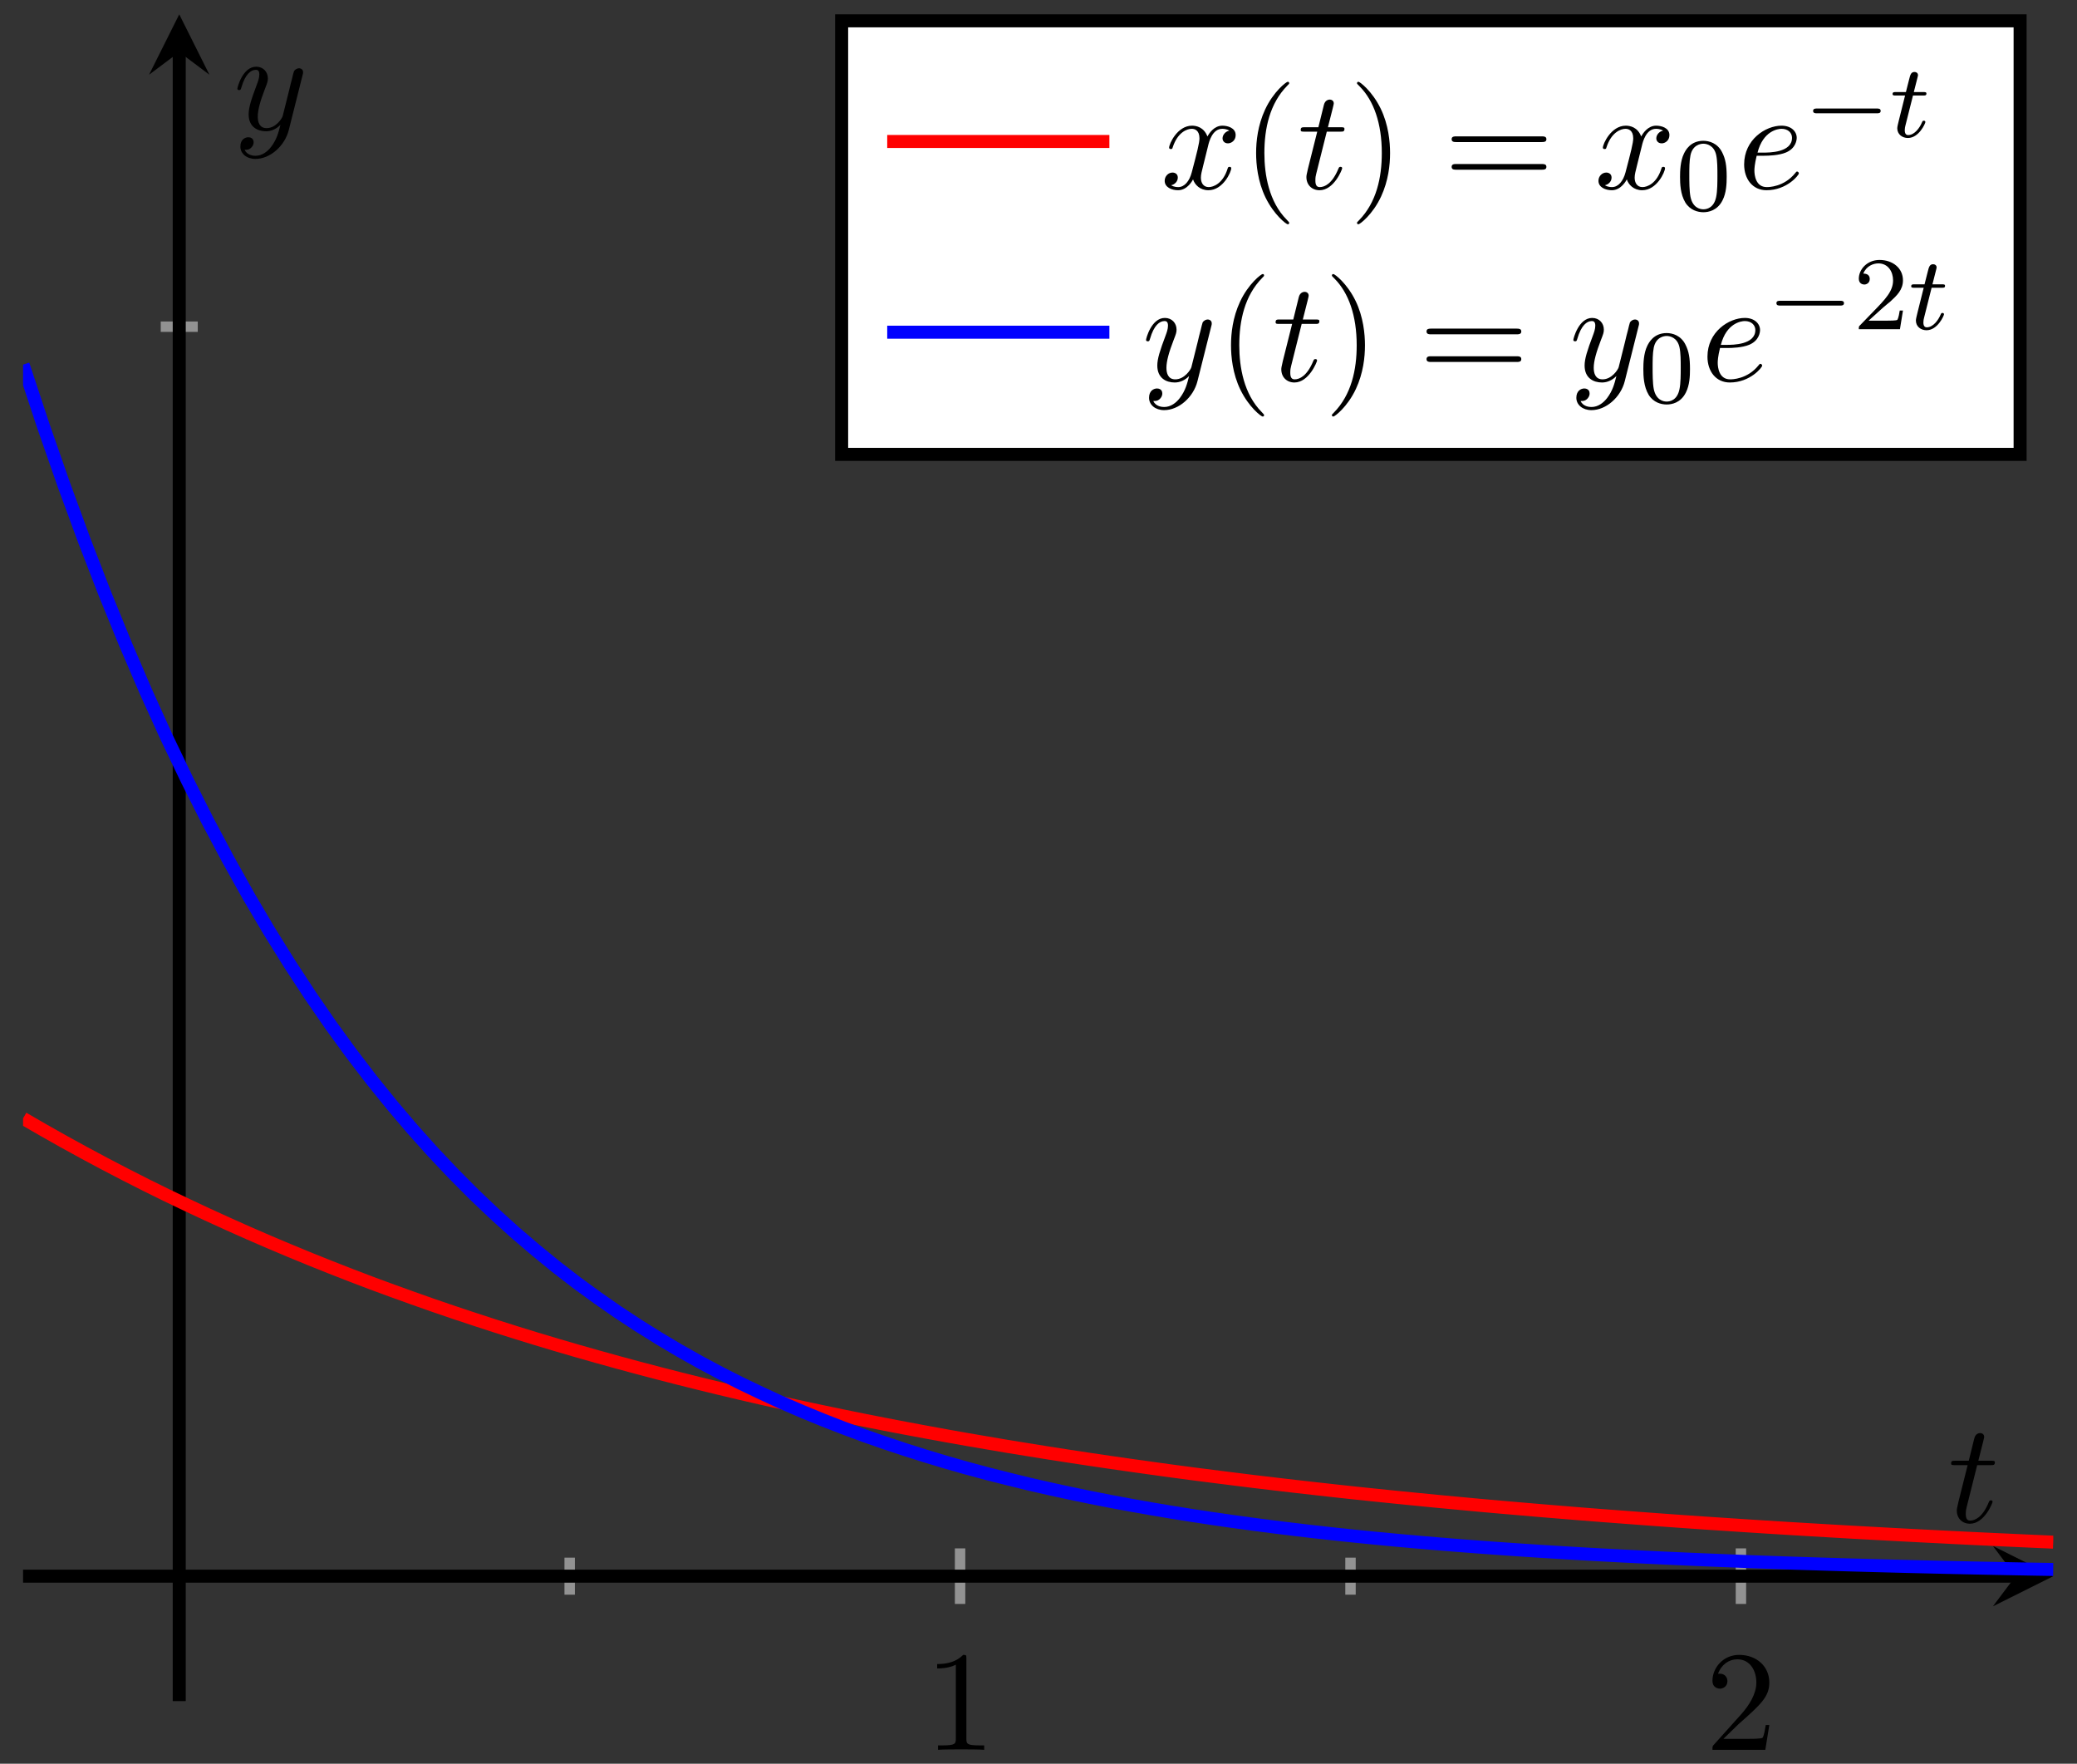 <svg xmlns="http://www.w3.org/2000/svg" xmlns:xlink="http://www.w3.org/1999/xlink" version="1.1" width="159" height="135" viewBox="0 0 159 135">
<rect x="0" y="0" width="159" height="135" fill="#333333" stroke="none"/>
<defs>
<path id="font_1_3" d="M.294 .64C.294 .664 .294 .666 .271 .666 .209 .602 .121 .602 .089 .602V.571C.109 .571 .168 .571 .22 .597V.079C.22 .043 .217 .031 .127 .031H.095V0C.13 .003 .217 .003 .257 .003 .297 .003 .384 .003 .419 0V.031H.387C.297 .031 .294 .042 .294 .079V.64Z"/>
<path id="font_1_4" d="M.127 .077 .233 .18C.389 .318 .449 .372 .449 .472 .449 .586 .359 .666 .237 .666 .124 .666 .05 .574 .05 .485 .05 .429 .1 .429 .103 .429 .12 .429 .155 .441 .155 .482 .155 .508 .137 .534 .102 .534 .094 .534 .092 .534 .089 .533 .112 .598 .166 .635 .224 .635 .315 .635 .358 .554 .358 .472 .358 .392 .308 .313 .253 .251L.061 .037C.05 .026 .05 .024 .05 0H.421L.449 .174H.424C.419 .144 .412 .1 .402 .085 .395 .077 .329 .077 .307 .077H.127Z"/>
<clipPath id="clip_2">
<path transform="matrix(1,0,0,-1,1.766,130.209)" d="M0 0H155.417V129.112H0Z"/>
</clipPath>
<path id="font_3_2" d="M.206 .4H.3C.32 .4 .33 .4 .33 .42 .33 .431 .32 .431 .302 .431H.214C.25 .572 .255 .592 .255 .598 .255 .615 .243 .625 .226 .625 .223 .625 .195 .624 .186 .589L.147 .431H.053C.033 .431 .023 .431 .023 .412 .023 .4 .031 .4 .051 .4H.139C.067 .116 .063 .099 .063 .081 .063 .027 .101-.011 .155-.011 .257-.011 .314 .135 .314 .143 .314 .153 .306 .153 .302 .153 .293 .153 .292 .15 .287 .139 .244 .035 .191 .011 .157 .011 .136 .011 .126 .024 .126 .057 .126 .081 .128 .088 .132 .105L.206 .4Z"/>
<path id="font_3_4" d="M.486 .381C.49 .395 .49 .397 .49 .404 .49 .422 .476 .431 .461 .431 .451 .431 .435 .425 .426 .41 .424 .405 .416 .374 .412 .356 .405 .33 .398 .303 .392 .276L.347 .096C.343 .081 .3 .011 .234 .011 .183 .011 .172 .055 .172 .092 .172 .138 .189 .2 .223 .288 .239 .329 .243 .34 .243 .36 .243 .405 .211 .442 .161 .442 .066 .442 .029 .297 .029 .288 .029 .278 .039 .278 .041 .278 .051 .278 .052 .28 .057 .296 .084 .39 .124 .42 .158 .42 .166 .42 .183 .42 .183 .388 .183 .363 .173 .337 .166 .318 .126 .212 .108 .155 .108 .108 .108 .019 .171-.011 .23-.011 .269-.011 .303 .006 .331 .034 .318-.018 .306-.067 .266-.12 .24-.154 .202-.183 .156-.183 .142-.183 .097-.18 .08-.141 .096-.141 .109-.141 .123-.129 .133-.12 .143-.107 .143-.088 .143-.057 .116-.053 .106-.053 .083-.053 .05-.069 .05-.118 .05-.168 .094-.205 .156-.205 .259-.205 .362-.114 .39-.001L.486 .381Z"/>
<path id="font_3_3" d="M.334 .302C.34 .328 .363 .42 .433 .42 .438 .42 .462 .42 .483 .407 .455 .402 .435 .377 .435 .353 .435 .337 .446 .318 .473 .318 .495 .318 .527 .336 .527 .376 .527 .428 .468 .442 .434 .442 .376 .442 .341 .389 .329 .366 .304 .432 .25 .442 .221 .442 .117 .442 .06 .313 .06 .288 .06 .278 .07 .278 .072 .278 .08 .278 .083 .28 .085 .289 .119 .395 .185 .42 .219 .42 .238 .42 .273 .411 .273 .353 .273 .322 .256 .255 .219 .115 .203 .053 .168 .011 .124 .011 .118 .011 .095 .011 .074 .024 .099 .029 .121 .05 .121 .078 .121 .105 .099 .113 .084 .113 .054 .113 .029 .087 .029 .055 .029 .009 .079-.011 .123-.011 .189-.011 .225 .059 .228 .065 .24 .028 .276-.011 .336-.011 .439-.011 .496 .118 .496 .143 .496 .153 .487 .153 .484 .153 .475 .153 .473 .149 .471 .142 .438 .035 .37 .011 .338 .011 .299 .011 .283 .043 .283 .077 .283 .099 .289 .121 .3 .165L.334 .302Z"/>
<path id="font_1_1" d="M.331-.24C.331-.237 .331-.235 .314-.218 .189-.092 .157 .097 .157 .25 .157 .424 .195 .598 .318 .723 .331 .735 .331 .737 .331 .74 .331 .747 .327 .75 .321 .75 .311 .75 .221 .682 .162 .555 .111 .445 .099 .334 .099 .25 .099 .172 .11 .051 .165-.062 .225-.185 .311-.25 .321-.25 .327-.25 .331-.247 .331-.24Z"/>
<path id="font_1_2" d="M.289 .25C.289 .328 .278 .449 .223 .562 .163 .685 .077 .75 .067 .75 .061 .75 .057 .746 .057 .74 .057 .737 .057 .735 .076 .717 .174 .618 .231 .459 .231 .25 .231 .079 .194-.097 .07-.223 .057-.235 .057-.237 .057-.24 .057-.246 .061-.25 .067-.25 .077-.25 .167-.182 .226-.055 .277 .055 .289 .166 .289 .25Z"/>
<path id="font_1_5" d="M.687 .327C.702 .327 .721 .327 .721 .347 .721 .367 .702 .367 .688 .367H.089C.075 .367 .056 .367 .056 .347 .056 .327 .075 .327 .09 .327H.687M.688 .133C.702 .133 .721 .133 .721 .153 .721 .173 .702 .173 .687 .173H.09C.075 .173 .056 .173 .056 .153 .056 .133 .075 .133 .089 .133H.688Z"/>
<path id="font_4_1" d="M.489 .319C.489 .426 .478 .491 .445 .555 .401 .643 .32 .665 .265 .665 .139 .665 .093 .571 .079 .543 .043 .47 .041 .371 .041 .319 .041 .253 .044 .152 .092 .072 .138-.002 .212-.021 .265-.021 .313-.021 .399-.006 .449 .093 .486 .165 .489 .254 .489 .319M.265 .007C.231 .007 .162 .023 .141 .128 .13 .185 .13 .279 .13 .331 .13 .4 .13 .47 .141 .525 .162 .627 .24 .637 .265 .637 .299 .637 .368 .62 .388 .529 .4 .474 .4 .399 .4 .331 .4 .272 .4 .182 .388 .126 .367 .021 .298 .007 .265 .007Z"/>
<path id="font_3_1" d="M.187 .231C.216 .231 .29 .233 .34 .254 .41 .284 .415 .343 .415 .357 .415 .401 .377 .442 .308 .442 .197 .442 .046 .345 .046 .17 .046 .068 .105-.011 .203-.011 .346-.011 .43 .095 .43 .107 .43 .113 .424 .12 .418 .12 .413 .12 .411 .118 .405 .11 .326 .011 .217 .011 .205 .011 .127 .011 .118 .095 .118 .127 .118 .139 .119 .17 .134 .231H.187M.14 .253C.179 .405 .282 .42 .308 .42 .355 .42 .382 .391 .382 .357 .382 .253 .222 .253 .181 .253H.14Z"/>
<path id="font_5_1" d="M.699 .227C.715 .227 .737 .227 .737 .25 .737 .273 .715 .273 .699 .273H.126C.11 .273 .088 .273 .088 .25 .088 .227 .11 .227 .126 .227H.699Z"/>
<path id="font_6_1" d="M.221 .398H.319C.338 .398 .35 .398 .35 .417 .35 .431 .337 .431 .32 .431H.229L.265 .573C.269 .588 .269 .592 .269 .593 .269 .614 .253 .624 .236 .624 .202 .624 .195 .597 .184 .553L.153 .431H.057C.038 .431 .025 .431 .025 .412 .025 .398 .038 .398 .055 .398H.145L.085 .158C.079 .133 .07 .098 .07 .084 .07 .024 .119-.01 .172-.01 .279-.01 .34 .131 .34 .143 .34 .154 .331 .156 .325 .156 .314 .156 .313 .152 .306 .137 .286 .089 .236 .018 .175 .018 .154 .018 .142 .032 .142 .065 .142 .084 .145 .095 .148 .108L.221 .398Z"/>
<path id="font_4_2" d="M.282 .204C.298 .219 .34 .252 .356 .266 .418 .323 .477 .378 .477 .469 .477 .588 .377 .665 .252 .665 .132 .665 .053 .574 .053 .485 .053 .436 .092 .429 .106 .429 .127 .429 .158 .444 .158 .482 .158 .534 .108 .534 .096 .534 .125 .607 .192 .632 .241 .632 .334 .632 .382 .553 .382 .469 .382 .365 .309 .289 .191 .168L.065 .038C.053 .027 .053 .025 .053 0H.448L.477 .179H.446C.443 .159 .435 .109 .423 .09 .417 .082 .341 .082 .325 .082H.147L.282 .204Z"/>
</defs>
<path transform="matrix(1,0,0,-1,1.766,130.209)" stroke-width=".797" stroke-linecap="butt" stroke-miterlimit="10" stroke-linejoin="miter" fill="none" stroke="#929292" d="M41.843 8.146V10.981M101.619 8.146V10.981"/>
<path transform="matrix(1,0,0,-1,1.766,130.209)" stroke-width=".797" stroke-linecap="butt" stroke-miterlimit="10" stroke-linejoin="miter" fill="none" stroke="#929292" d="M71.731 7.438V11.69M131.507 7.438V11.69"/>
<path transform="matrix(1,0,0,-1,1.766,130.209)" stroke-width=".797" stroke-linecap="butt" stroke-miterlimit="10" stroke-linejoin="miter" fill="none" stroke="#929292" d="M10.538 105.203H13.373"/>
<path transform="matrix(1,0,0,-1,1.766,130.209)" stroke-width=".797" stroke-linecap="butt" stroke-miterlimit="10" stroke-linejoin="miter" fill="none" stroke="#929292" d=""/>
<path transform="matrix(1,0,0,-1,1.766,130.209)" stroke-width=".996" stroke-linecap="butt" stroke-miterlimit="10" stroke-linejoin="miter" fill="none" stroke="#000000" d="M0 9.564H152.528"/>
<path transform="matrix(1,0,0,-1,154.297,120.645)" d="M2.889 0-1.734 2.311 0 0-1.734-2.311"/>
<path transform="matrix(1,0,0,-1,1.766,130.209)" stroke-width=".996" stroke-linecap="butt" stroke-miterlimit="10" stroke-linejoin="miter" fill="none" stroke="#000000" d="M11.955 0V126.223"/>
<path transform="matrix(0,-1,-1,-0,13.722,3.986)" d="M2.889 0-1.734 2.311 0 0-1.734-2.311"/>
<use data-text="1" xlink:href="#font_1_3" transform="matrix(10.909,0,0,-10.909,70.772,133.936)"/>
<use data-text="2" xlink:href="#font_1_4" transform="matrix(10.909,0,0,-10.909,130.548,133.936)"/>
<g clip-path="url(#clip_2)">
<path transform="matrix(1,0,0,-1,1.766,130.209)" stroke-width=".996" stroke-linecap="butt" stroke-miterlimit="10" stroke-linejoin="miter" fill="none" stroke="#ff0000" d="M0 44.607 1.57 43.699 3.14 42.814 4.709 41.952 6.279 41.113 7.849 40.295 9.419 39.498 10.989 38.723 12.559 37.972 14.128 37.237 15.698 36.52 17.268 35.82 18.838 35.14 20.408 34.477 21.978 33.831 23.547 33.203 25.117 32.589 26.687 31.991 28.257 31.412 29.827 30.847 31.397 30.293 32.966 29.756 34.536 29.234 36.106 28.723 37.676 28.226 39.246 27.741 40.816 27.271 42.385 26.812 43.955 26.367 45.525 25.93 47.095 25.506 48.665 25.093 50.234 24.691 51.804 24.298 53.374 23.916 54.944 23.543 56.514 23.181 58.084 22.828 59.653 22.484 61.223 22.151 62.793 21.823 64.363 21.505 65.933 21.195 67.503 20.894 69.072 20.601 70.642 20.314 72.212 20.035 73.782 19.766 75.352 19.499 76.922 19.244 78.491 18.991 80.061 18.747 81.631 18.509 83.201 18.277 84.771 18.053 86.341 17.832 87.91 17.616 89.48 17.407 91.05 17.206 92.62 17.008 94.19 16.813 95.76 16.626 97.329 16.443 98.899 16.265 100.469 16.09 102.039 15.92 103.609 15.757 105.179 15.596 106.748 15.441 108.318 15.286 109.888 15.14 111.458 14.993 113.028 14.853 114.597 14.718 116.167 14.583 117.737 14.454 119.307 14.325 120.877 14.202 122.447 14.084 124.016 13.966 125.586 13.851 127.156 13.739 128.726 13.63 130.296 13.527 131.866 13.423 133.435 13.323 135.005 13.225 136.575 13.131 138.145 13.039 139.715 12.947 141.285 12.861 142.854 12.775 144.424 12.692 145.994 12.611 147.564 12.531 149.134 12.454 150.704 12.38 152.273 12.308 153.843 12.236 155.413 12.167"/>
<path transform="matrix(1,0,0,-1,1.766,130.209)" stroke-width=".996" stroke-linecap="butt" stroke-miterlimit="10" stroke-linejoin="miter" fill="none" stroke="#0000ff" d="M0 102.298 1.57 97.552 3.14 93.053 4.709 88.78 6.279 84.727 7.849 80.882 9.419 77.232 10.989 73.771 12.559 70.499 14.128 67.379 15.698 64.425 17.268 61.615 18.838 58.953 20.408 56.429 21.978 54.029 23.547 51.753 25.117 49.595 26.687 47.544 28.257 45.603 29.827 43.757 31.397 42.008 32.966 40.349 34.536 38.769 36.106 37.277 37.676 35.859 39.246 34.517 40.816 33.235 42.385 32.023 43.955 30.879 45.525 29.784 47.095 28.752 48.665 27.77 50.234 26.837 51.804 25.954 53.374 25.114 54.944 24.319 56.514 23.567 58.084 22.845 59.653 22.167 61.223 21.521 62.793 20.911 64.363 20.326 65.933 19.78 67.503 19.257 69.072 18.76 70.642 18.287 72.212 17.839 73.782 17.417 75.352 17.019 76.922 16.633 78.491 16.273 80.061 15.931 81.631 15.605 83.201 15.296 84.771 15.003 86.341 14.725 87.91 14.461 89.48 14.21 91.05 13.972 92.62 13.747 94.19 13.533 95.76 13.33 97.329 13.137 98.899 12.954 100.469 12.781 102.039 12.616 103.609 12.46 105.179 12.312 106.748 12.171 108.318 12.038 109.888 11.911 111.458 11.791 113.028 11.677 114.597 11.569 116.167 11.466 117.737 11.369 119.307 11.277 120.877 11.189 122.447 11.106 124.016 11.027 125.586 10.952 127.156 10.881 128.726 10.814 130.296 10.75 131.866 10.689 133.435 10.631 135.005 10.577 136.575 10.525 138.145 10.476 139.715 10.429 141.285 10.385 142.854 10.343 144.424 10.303 145.994 10.265 147.564 10.229 149.134 10.195 150.704 10.163 152.273 10.132 153.843 10.103 155.413 10.076"/>
</g>
<use data-text="t" xlink:href="#font_3_2" transform="matrix(10.909,0,0,-10.909,149.112,116.511)"/>
<use data-text="y" xlink:href="#font_3_4" transform="matrix(10.909,0,0,-10.909,17.856,9.928)"/>
<path transform="matrix(1,0,0,-1,1.766,130.209)" d="M62.664 95.43H152.879V128.614H62.664Z" fill="#ffffff"/>
<path transform="matrix(1,0,0,-1,1.766,130.209)" stroke-width=".996" stroke-linecap="butt" stroke-miterlimit="10" stroke-linejoin="miter" fill="none" stroke="#000000" d="M62.664 95.43H152.879V128.614H62.664Z"/>
<path transform="matrix(1,0,0,-1,67.919,10.829)" stroke-width=".996" stroke-linecap="butt" stroke-miterlimit="10" stroke-linejoin="miter" fill="none" stroke="#ff0000" d="M0 0H8.504 17.008"/>
<use data-text="x" xlink:href="#font_3_3" transform="matrix(10.909,0,0,-10.909,88.844,14.441)"/>
<use data-text="(" xlink:href="#font_1_1" transform="matrix(10.909,0,0,-10.909,95.079,14.441)"/>
<use data-text="t" xlink:href="#font_3_2" transform="matrix(10.909,0,0,-10.909,99.322,14.441)"/>
<use data-text=")" xlink:href="#font_1_2" transform="matrix(10.909,0,0,-10.909,103.261,14.441)"/>
<use data-text="=" xlink:href="#font_1_5" transform="matrix(10.909,0,0,-10.909,110.516,14.441)"/>
<use data-text="x" xlink:href="#font_3_3" transform="matrix(10.909,0,0,-10.909,122.05,14.441)"/>
<use data-text="0" xlink:href="#font_4_1" transform="matrix(7.97,0,0,-7.97,128.285,16.077)"/>
<use data-text="e" xlink:href="#font_3_1" transform="matrix(10.909,0,0,-10.909,133.017,14.441)"/>
<use data-text="&#x2212;" xlink:href="#font_5_1" transform="matrix(7.97,0,0,-7.97,138.097,10.482)"/>
<use data-text="t" xlink:href="#font_6_1" transform="matrix(7.97,0,0,-7.97,144.683,10.482)"/>
<path transform="matrix(1,0,0,-1,67.919,25.428)" stroke-width=".996" stroke-linecap="butt" stroke-miterlimit="10" stroke-linejoin="miter" fill="none" stroke="#0000ff" d="M0 0H8.504 17.008"/>
<use data-text="y" xlink:href="#font_3_4" transform="matrix(10.909,0,0,-10.909,87.417,29.157)"/>
<use data-text="(" xlink:href="#font_1_1" transform="matrix(10.909,0,0,-10.909,93.157,29.157)"/>
<use data-text="t" xlink:href="#font_3_2" transform="matrix(10.909,0,0,-10.909,97.4,29.157)"/>
<use data-text=")" xlink:href="#font_1_2" transform="matrix(10.909,0,0,-10.909,101.339,29.157)"/>
<use data-text="=" xlink:href="#font_1_5" transform="matrix(10.909,0,0,-10.909,108.594,29.157)"/>
<use data-text="y" xlink:href="#font_3_4" transform="matrix(10.909,0,0,-10.909,120.128,29.157)"/>
<use data-text="0" xlink:href="#font_4_1" transform="matrix(7.97,0,0,-7.97,125.476,30.794)"/>
<use data-text="e" xlink:href="#font_3_1" transform="matrix(10.909,0,0,-10.909,130.209,29.157)"/>
<use data-text="&#x2212;" xlink:href="#font_5_1" transform="matrix(7.97,0,0,-7.97,135.288,25.198)"/>
<use data-text="2" xlink:href="#font_4_2" transform="matrix(7.97,0,0,-7.97,141.875,25.198)"/>
<use data-text="t" xlink:href="#font_6_1" transform="matrix(7.97,0,0,-7.97,146.109,25.198)"/>
</svg>
